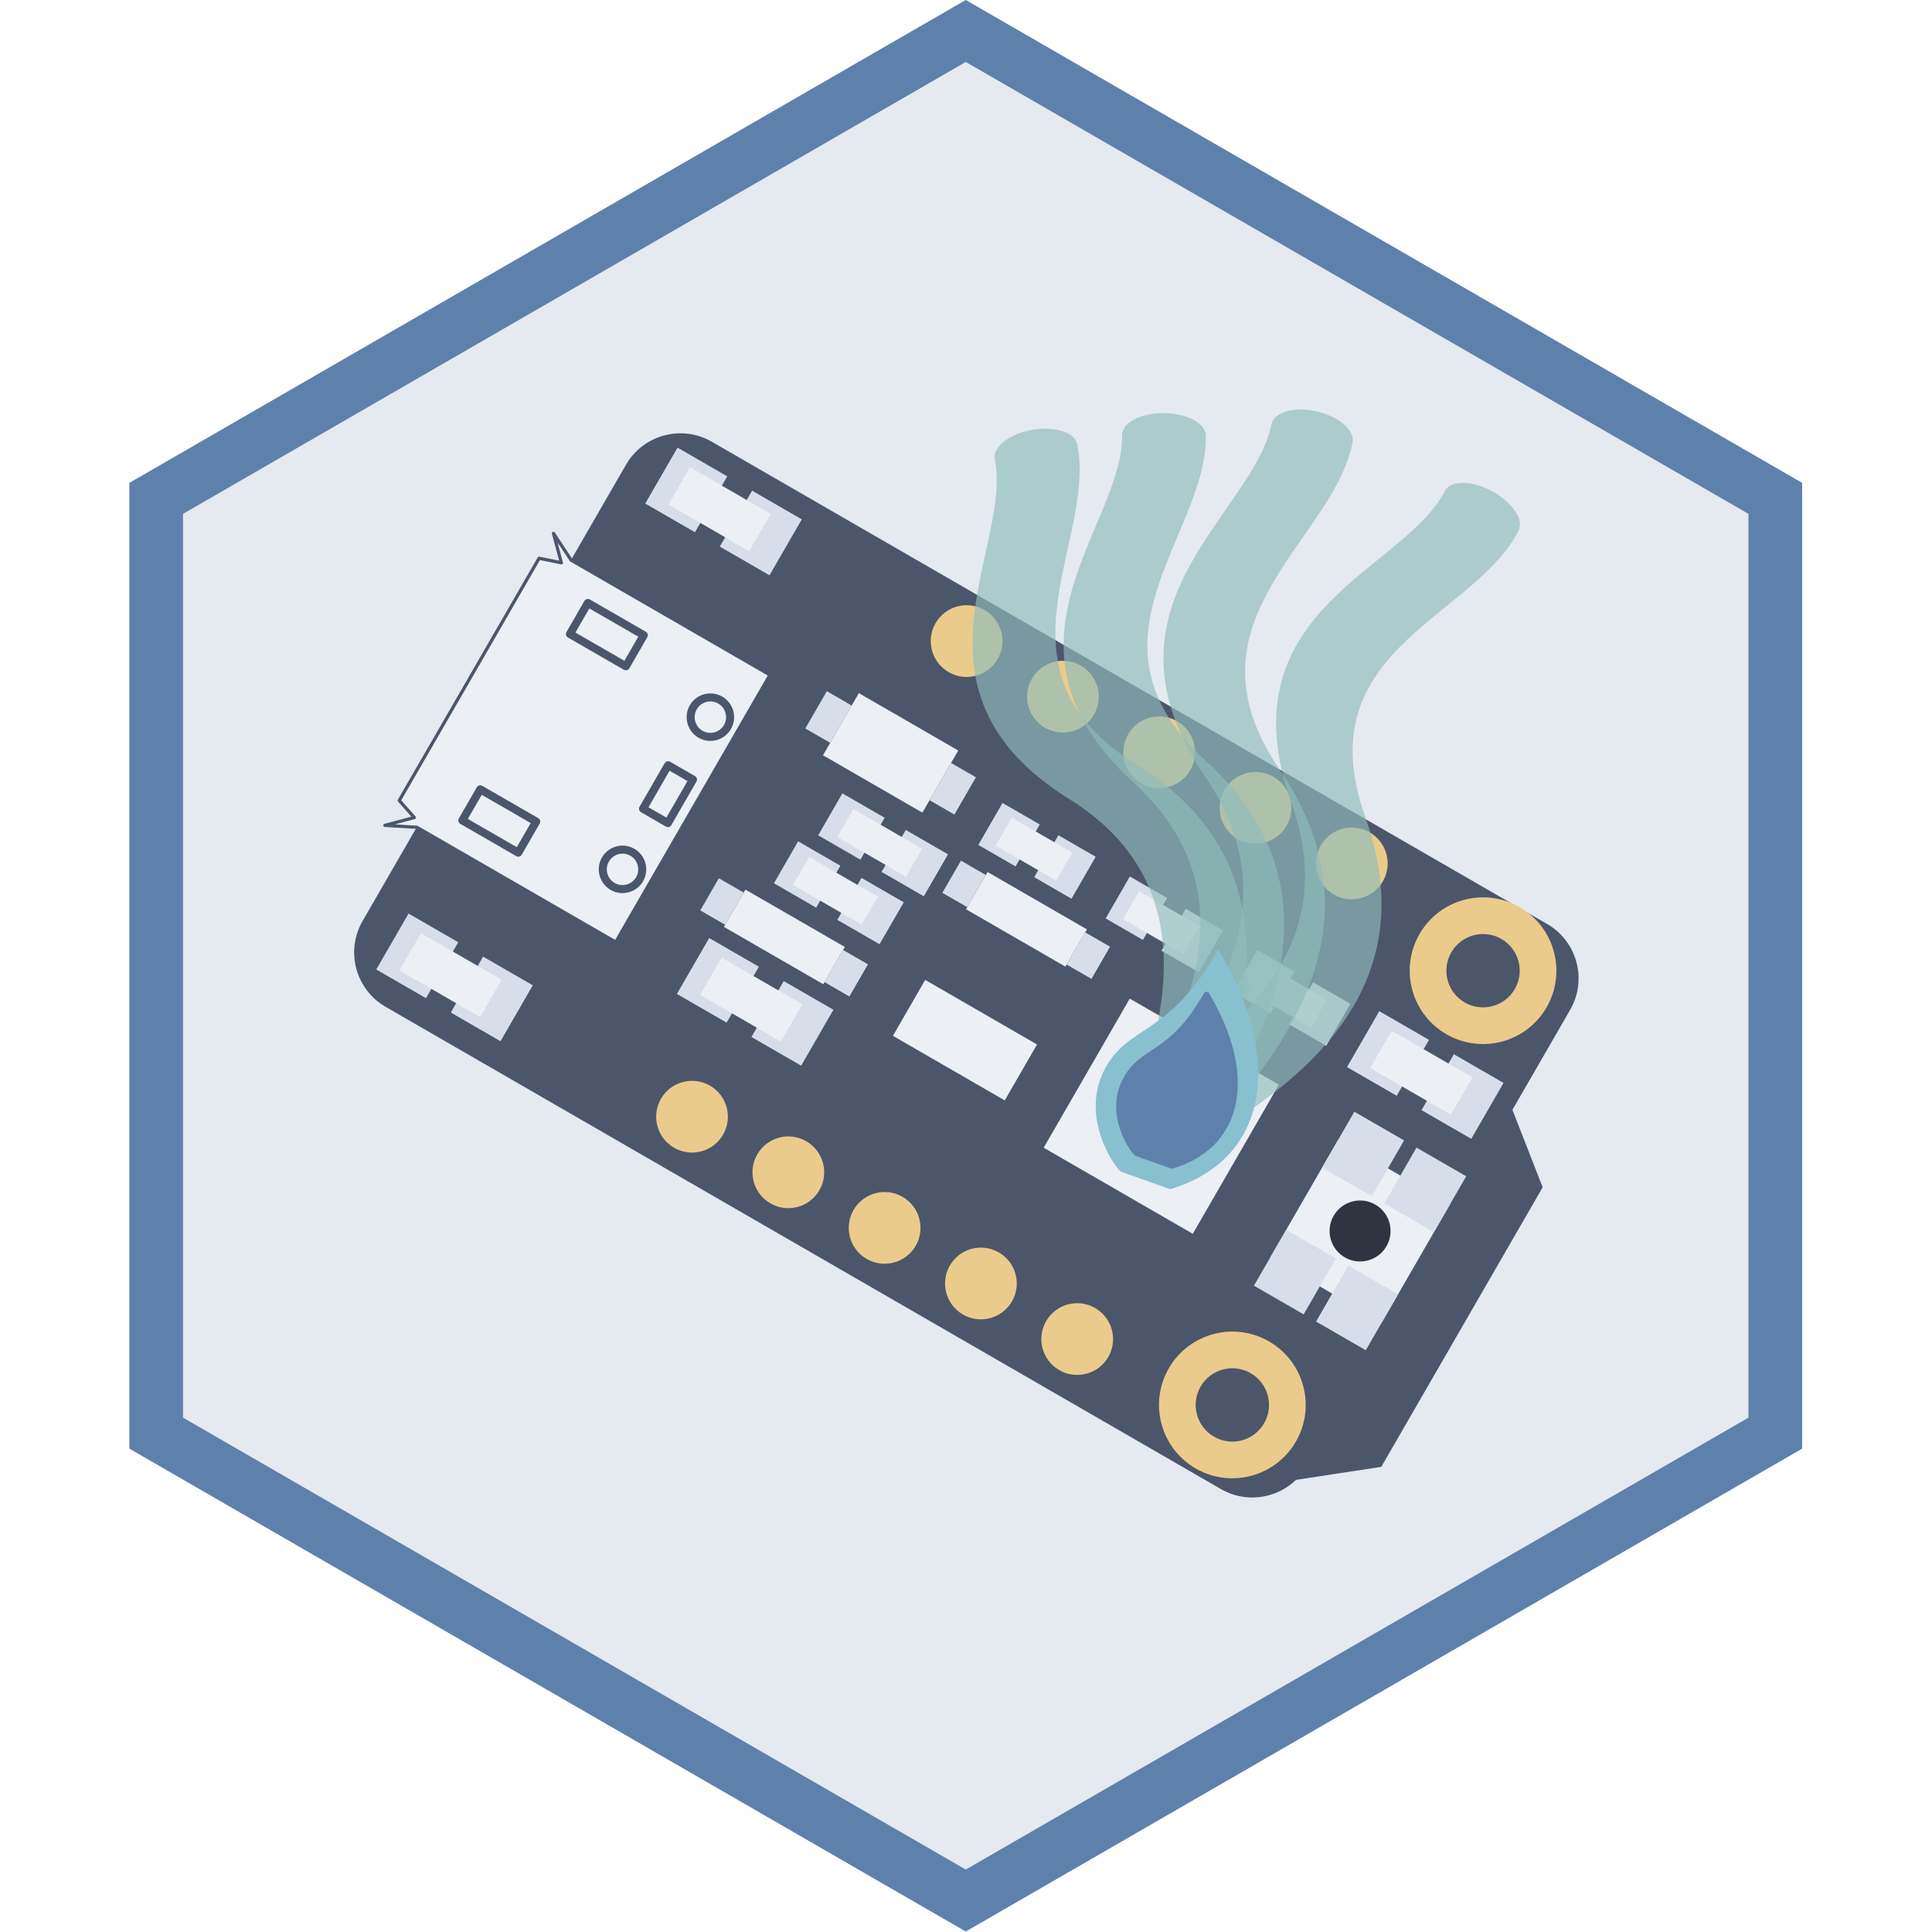 <svg xmlns="http://www.w3.org/2000/svg" xmlns:xlink="http://www.w3.org/1999/xlink" width="100%" height="100%" version="1.1" viewBox="0 0 600 600" xml:space="preserve" style="fill-rule:evenodd;clip-rule:evenodd;stroke-linecap:round;stroke-linejoin:round;stroke-miterlimit:1.5"><g><path d="M1753.94,0L3272.89,876.969L3272.89,2630.91L1753.94,3507.87L234.983,2630.91L234.983,876.969L1753.94,0Z" transform="matrix(0.171,0,0,0.171,0,0)" style="fill:#e5e9f0"/><path d="M1753.94,0L3272.89,876.969L3272.89,2630.91L1753.94,3507.87L234.983,2630.91L234.983,876.969L1753.94,0ZM332.424,933.226L332.424,2574.65L1753.94,3395.36L3175.45,2574.65L3175.45,933.226L1753.94,112.515L332.424,933.226Z" transform="matrix(0.171,0,0,0.171,0,0)" style="fill:#5e81ac"/></g><g><g transform="matrix(1.17,0,0,1.17,-50.993,-50.993) matrix(1.649,0.952,-0.952,1.649,49.788,-412.742)"><g><path d="M377,223.568C377,218.839 373.152,215 368.413,215L236.587,215C231.848,215 228,218.839 228,223.568L228,295.432C228,300.161 231.848,304 236.587,304L368.413,304C373.152,304 377,300.161 377,295.432L377,223.568Z" transform="matrix(1.02,0,0,1.022,-7.591,-6.831)" style="fill:#4c566a"/></g><g><g transform="matrix(0.85,0,0,0.75,47.9,71.5) matrix(0.5,0,0,0.9,143.5,23.3)"><rect width="16" height="10" x="269" y="233" style="fill:#d8dee9"/></g><g transform="matrix(0.85,0,0,0.75,47.9,71.5) matrix(0.5,0,0,0.9,131.5,23.3)"><rect width="16" height="10" x="269" y="233" style="fill:#d8dee9"/></g><g transform="matrix(0.85,0,0,0.75,47.9,71.5) matrix(0.812,0,0,0.6,50.438,94.7)"><rect width="16" height="10" x="269" y="233" style="fill:#eceff4"/></g></g><g><g transform="matrix(0.85,0,0,0.75,45.9,80.375) matrix(0.5,0,0,0.9,143.5,23.3)"><rect width="16" height="10" x="269" y="233" style="fill:#d8dee9"/></g><g transform="matrix(0.85,0,0,0.75,45.9,80.375) matrix(0.5,0,0,0.9,131.5,23.3)"><rect width="16" height="10" x="269" y="233" style="fill:#d8dee9"/></g><g transform="matrix(0.85,0,0,0.75,45.9,80.375) matrix(0.812,0,0,0.6,50.438,94.7)"><rect width="16" height="10" x="269" y="233" style="fill:#eceff4"/></g></g><g><path d="M377,237L385,245L385,290L377,298L377,237" transform="matrix(1.25,0,0,1,-95.25,0)" style="fill:#4c566a"/></g><g><path d="M221,239L224,238L221,235L225,237L257,237L257,280L225,280L221,282L224,279L221,278L221,239Z" style="fill:#eceff4;stroke:#4c566a;stroke-width:.45px"/><rect width="9" height="5" x="230" y="271" style="fill:#eceff4;stroke:#4c566a;stroke-width:1.12px"/><path d="M252.75,273.5C254.268,273.5 255.5,272.268 255.5,270.75C255.5,269.232 254.268,268 252.75,268C251.232,268 250,269.232 250,270.75C250,272.268 251.232,273.5 252.75,273.5Z" style="fill:#eceff4;stroke:#4c566a;stroke-width:1.12px"/><circle cx="252.75" cy="246.25" r="2.75" style="fill:#eceff4;stroke:#4c566a;stroke-width:1.12px"/><rect width="9" height="5" x="230" y="241" style="fill:#eceff4;stroke:#4c566a;stroke-width:1.12px"/><rect width="4" height="7" x="251" y="255" style="fill:#eceff4;stroke:#4c566a;stroke-width:1.12px"/></g><g><rect width="16" height="10" x="269" y="233" style="fill:#eceff4"/><g transform="matrix(0.25,0,0,0.6,217.75,95.2)"><rect width="16" height="10" x="269" y="233" style="fill:#d8dee9"/></g><g transform="matrix(0.25,0,0,0.6,197.75,95.2)"><rect width="16" height="10" x="269" y="233" style="fill:#d8dee9"/></g></g><g transform="matrix(1,0,0,0.6,28,105.825)"><rect width="16" height="10" x="269" y="233" style="fill:#eceff4"/><g transform="matrix(0.25,0,0,0.863,197.75,32.725)"><rect width="16" height="10" x="269" y="233" style="fill:#d8dee9"/></g><g transform="matrix(0.25,0,0,0.863,217.75,32.725)"><rect width="16" height="10" x="269" y="233" style="fill:#d8dee9"/></g></g><g transform="matrix(1,0,0,0.6,0,124.825)"><rect width="16" height="10" x="269" y="233" style="fill:#eceff4"/><g transform="matrix(0.25,0,0,0.863,197.75,32.725)"><rect width="16" height="10" x="269" y="233" style="fill:#d8dee9"/></g><g transform="matrix(0.25,0,0,0.863,217.75,32.725)"><rect width="16" height="10" x="269" y="233" style="fill:#d8dee9"/></g></g><g><g transform="matrix(1,0,0,1,2,40) matrix(0.5,0,0,0.9,143.5,23.3)"><rect width="16" height="10" x="269" y="233" style="fill:#d8dee9"/></g><g transform="matrix(1,0,0,1,2,40) matrix(0.5,0,0,0.9,131.5,23.3)"><rect width="16" height="10" x="269" y="233" style="fill:#d8dee9"/></g><g transform="matrix(1,0,0,1,2,40) matrix(0.812,0,0,0.6,50.438,94.7)"><rect width="16" height="10" x="269" y="233" style="fill:#eceff4"/></g></g><g><g transform="matrix(1,0,0,1,88,2.125) matrix(0.5,0,0,0.9,143.5,23.3)"><rect width="16" height="10" x="269" y="233" style="fill:#d8dee9"/></g><g transform="matrix(1,0,0,1,88,2.125) matrix(0.5,0,0,0.9,131.5,23.3)"><rect width="16" height="10" x="269" y="233" style="fill:#d8dee9"/></g><g transform="matrix(1,0,0,1,88,2.125) matrix(0.812,0,0,0.6,50.438,94.7)"><rect width="16" height="10" x="269" y="233" style="fill:#eceff4"/></g></g><rect width="24" height="24" x="323" y="251" style="fill:#eceff4"/><rect width="18" height="9" x="297" y="263" style="fill:#eceff4"/><g><g transform="matrix(1,0,0,1,-0.617,-1.234)"><circle cx="279" cy="297" r="5" style="fill:#ebcb8b"/></g><g transform="matrix(1,0,0,1,14.883,-1.234)"><circle cx="279" cy="297" r="5" style="fill:#ebcb8b"/></g><g transform="matrix(1,0,0,1,30.383,-1.234)"><circle cx="279" cy="297" r="5" style="fill:#ebcb8b"/></g><g transform="matrix(1,0,0,1,45.883,-1.234)"><circle cx="279" cy="297" r="5" style="fill:#ebcb8b"/></g><g transform="matrix(1,0,0,1,61.383,-1.234)"><circle cx="279" cy="297" r="5" style="fill:#ebcb8b"/></g></g><g><g transform="matrix(1,0,0,1,-0.617,-77.793)"><circle cx="279" cy="297" r="5" style="fill:#ebcb8b"/></g><g transform="matrix(1,0,0,1,14.883,-77.793)"><circle cx="279" cy="297" r="5" style="fill:#ebcb8b"/></g><g transform="matrix(1,0,0,1,30.383,-77.793)"><circle cx="279" cy="297" r="5" style="fill:#ebcb8b"/></g><g transform="matrix(1,0,0,1,45.883,-77.793)"><circle cx="279" cy="297" r="5" style="fill:#ebcb8b"/></g><g transform="matrix(1,0,0,1,61.383,-77.793)"><circle cx="279" cy="297" r="5" style="fill:#ebcb8b"/></g></g><g><g transform="matrix(1,0,0,1,0,0.5)"><rect width="18" height="19" x="358" y="253" style="fill:#eceff4"/><g transform="matrix(1,0,0,1,-1.25,-0.75)"><circle cx="368.25" cy="263.25" r="4.25" style="fill:#2e3440"/></g></g><g transform="matrix(0.5,0,0,0.9,223.5,39.3)"><rect width="16" height="10" x="269" y="233" style="fill:#d8dee9"/></g><g transform="matrix(0.5,0,0,0.9,233.5,39.3)"><rect width="16" height="10" x="269" y="233" style="fill:#d8dee9"/></g><g transform="matrix(0.5,0,0,0.9,223.5,58.3)"><rect width="16" height="10" x="269" y="233" style="fill:#d8dee9"/></g><g transform="matrix(0.5,0,0,0.9,233.5,58.3)"><rect width="16" height="10" x="269" y="233" style="fill:#d8dee9"/></g></g><g><g transform="matrix(1,0,0,1,-36,58) matrix(0.5,0,0,0.9,143.5,23.3)"><rect width="16" height="10" x="269" y="233" style="fill:#d8dee9"/></g><g transform="matrix(1,0,0,1,-36,58) matrix(0.5,0,0,0.9,131.5,23.3)"><rect width="16" height="10" x="269" y="233" style="fill:#d8dee9"/></g><g transform="matrix(1,0,0,1,-36,58) matrix(0.812,0,0,0.6,50.438,94.7)"><rect width="16" height="10" x="269" y="233" style="fill:#eceff4"/></g></g><g><g transform="matrix(1,0,0,1,-36,-17) matrix(0.5,0,0,0.9,143.5,23.3)"><rect width="16" height="10" x="269" y="233" style="fill:#d8dee9"/></g><g transform="matrix(1,0,0,1,-36,-17) matrix(0.5,0,0,0.9,131.5,23.3)"><rect width="16" height="10" x="269" y="233" style="fill:#d8dee9"/></g><g transform="matrix(1,0,0,1,-36,-17) matrix(0.812,0,0,0.6,50.438,94.7)"><rect width="16" height="10" x="269" y="233" style="fill:#eceff4"/></g></g><g><g transform="matrix(0.75,0,0,0.75,94.5,61.5) matrix(0.5,0,0,0.9,143.5,23.3)"><rect width="16" height="10" x="269" y="233" style="fill:#d8dee9"/></g><g transform="matrix(0.75,0,0,0.75,94.5,61.5) matrix(0.5,0,0,0.9,131.5,23.3)"><rect width="16" height="10" x="269" y="233" style="fill:#d8dee9"/></g><g transform="matrix(0.75,0,0,0.75,94.5,61.5) matrix(0.812,0,0,0.6,50.438,94.7)"><rect width="16" height="10" x="269" y="233" style="fill:#eceff4"/></g></g><g><g transform="matrix(0.75,0,0,0.75,115,61.5) matrix(0.5,0,0,0.9,143.5,23.3)"><rect width="16" height="10" x="269" y="233" style="fill:#d8dee9"/></g><g transform="matrix(0.75,0,0,0.75,115,61.5) matrix(0.5,0,0,0.9,131.5,23.3)"><rect width="16" height="10" x="269" y="233" style="fill:#d8dee9"/></g><g transform="matrix(0.75,0,0,0.75,115,61.5) matrix(0.812,0,0,0.6,50.438,94.7)"><rect width="16" height="10" x="269" y="233" style="fill:#eceff4"/></g></g><g><g transform="matrix(0.75,0,0,0.75,135.5,61.5) matrix(0.5,0,0,0.9,143.5,23.3)"><rect width="16" height="10" x="269" y="233" style="fill:#d8dee9"/></g><g transform="matrix(0.75,0,0,0.75,135.5,61.5) matrix(0.5,0,0,0.9,131.5,23.3)"><rect width="16" height="10" x="269" y="233" style="fill:#d8dee9"/></g><g transform="matrix(0.75,0,0,0.75,135.5,61.5) matrix(0.812,0,0,0.6,50.438,94.7)"><rect width="16" height="10" x="269" y="233" style="fill:#eceff4"/></g></g><g><path d="M279,292C281.76,292 284,294.24 284,297C284,299.76 281.76,302 279,302C276.24,302 274,299.76 274,297C274,294.24 276.24,292 279,292ZM279,294.5C280.38,294.5 281.5,295.62 281.5,297C281.5,298.38 280.38,299.5 279,299.5C277.62,299.5 276.5,298.38 276.5,297C276.5,295.62 277.62,294.5 279,294.5Z" transform="matrix(2.045,0,0,2.045,-206.85,-384.359)" style="fill:#ebcb8b"/></g><g><path d="M279,292C281.76,292 284,294.24 284,297C284,299.76 281.76,302 279,302C276.24,302 274,299.76 274,297C274,294.24 276.24,292 279,292ZM279,294.5C280.38,294.5 281.5,295.62 281.5,297C281.5,298.38 280.38,299.5 279,299.5C277.62,299.5 276.5,298.38 276.5,297C276.5,295.62 277.62,294.5 279,294.5Z" transform="matrix(2.045,0,0,2.045,-206.85,-314.461)" style="fill:#ebcb8b"/></g></g><g transform="matrix(1.17,0,0,1.17,-50.993,-50.993) matrix(2.629,0,0,2.629,-604.905,-537.01)"><g><path d="M154,189C154.414,215.741 133.956,247.834 155.468,283.918C179.498,324.228 156.857,373.724 157,383" transform="matrix(0.665,-0.115,0.061,0.353,237.331,217.446)" style="fill:none;stroke:#8fbcbb;stroke-opacity:.66;stroke-width:12.53px"/></g><g><path d="M154,189C154.414,215.741 133.956,247.834 155.468,283.918C179.498,324.228 156.857,373.724 157,383" transform="matrix(0.657,0.154,-0.084,0.359,293.828,173.056)" style="fill:none;stroke:#8fbcbb;stroke-opacity:.66;stroke-width:12.45px"/></g><g><path d="M154,189C154.414,215.741 133.956,247.834 155.468,283.918C179.498,324.228 156.857,373.724 157,383" transform="matrix(0.592,0.324,-0.172,0.314,337.605,163.18)" style="fill:none;stroke:#8fbcbb;stroke-opacity:.66;stroke-width:12.53px"/></g><g><path d="M154,189C154.414,215.741 133.956,247.834 155.468,283.918C179.498,324.228 156.857,373.724 157,383" transform="matrix(0.675,0.008,-0.004,0.358,260.992,195.902)" style="fill:none;stroke:#8fbcbb;stroke-opacity:.66;stroke-width:12.53px"/></g><g id="Layer-1" transform="matrix(0.039,0.016,-0.017,0.042,359.809,304.717)"><path id="path4355" d="M323.628,162.168C291.591,388.521 189.959,390.584 178.815,507.591C167.622,625.122 287.212,697.63 306.911,702.556L432.345,697.018C621.396,554.518 572.964,336.982 323.628,162.168Z" style="fill:#88c0d0"/><g id="path43551"><path d="M323.628,162.168C291.591,388.521 189.959,390.584 178.815,507.591C167.622,625.122 287.212,697.63 306.911,702.556L432.345,697.018C621.396,554.518 572.964,336.982 323.628,162.168Z" transform="matrix(0.712,7.90156e-17,7.90156e-17,0.712,107.596,150.379)" style="fill:#5e81ac;stroke:#5e81ac;stroke-width:19.78px;stroke-linecap:square;stroke-linejoin:miter;stroke-miterlimit:4"/></g></g></g></g></svg>